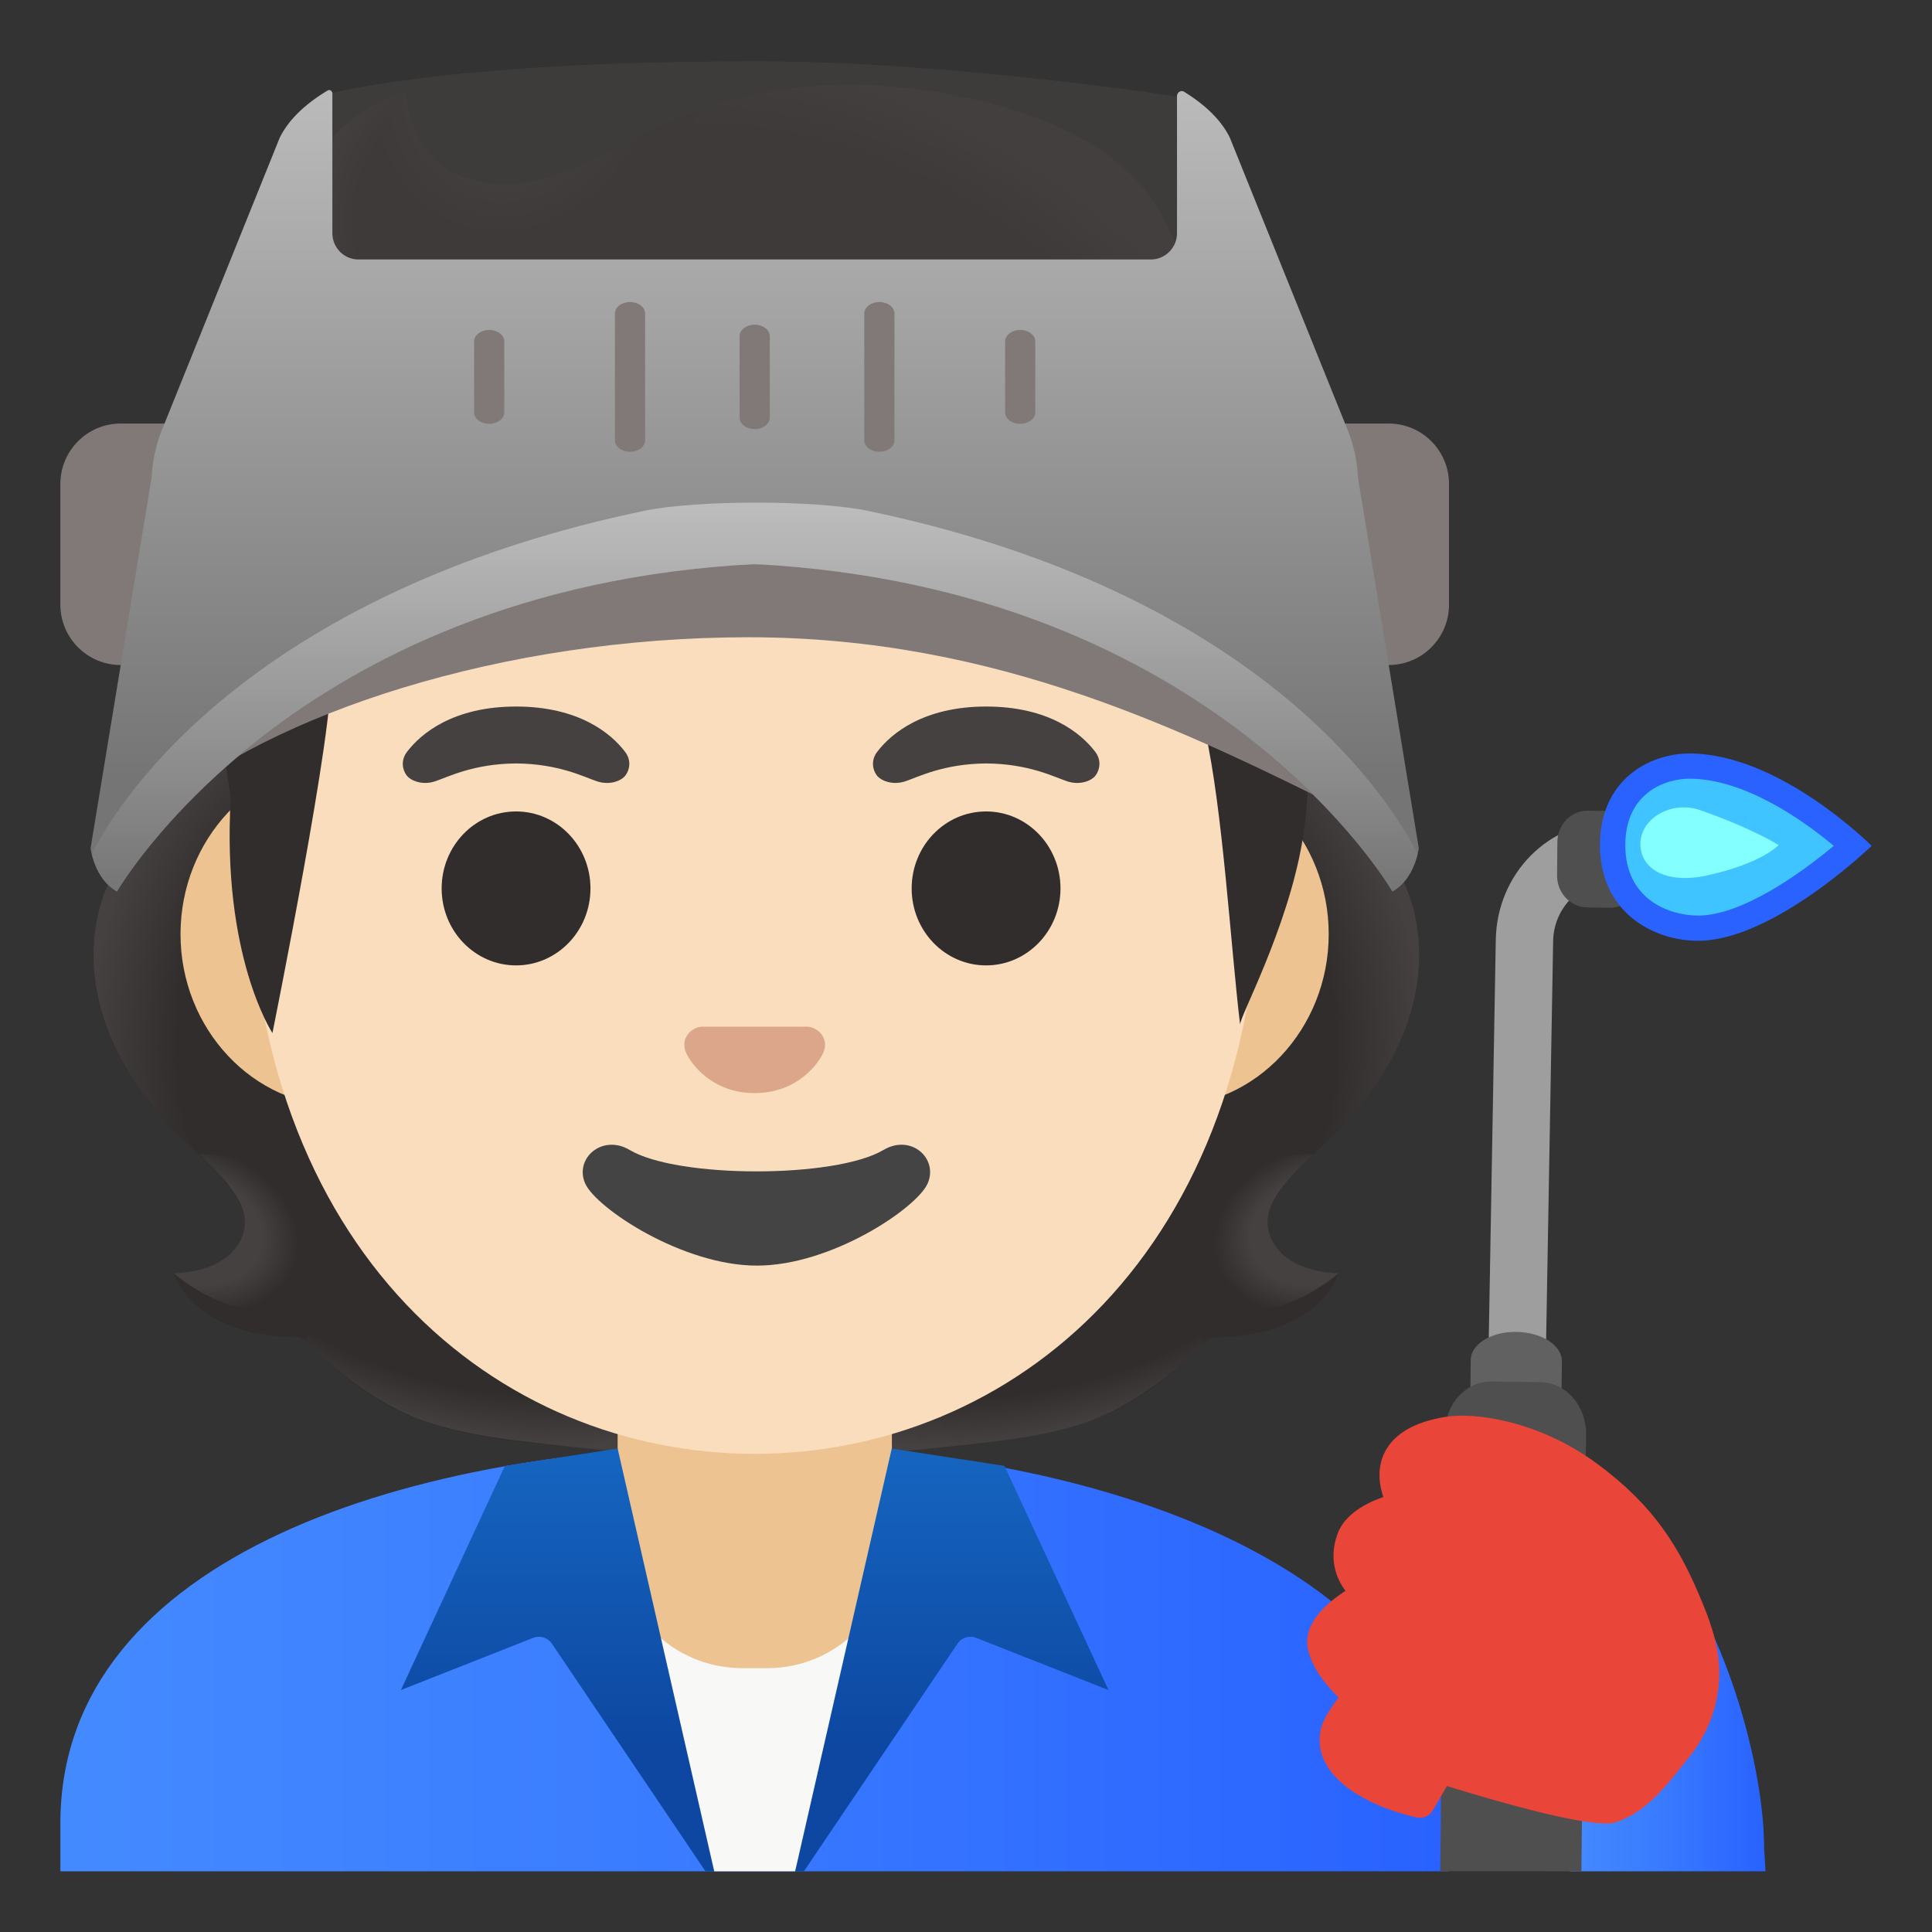 <svg xmlns="http://www.w3.org/2000/svg" width="1em" height="1em" viewBox="0 0 128 128"><rect x="0" y="0" width="128" height="128" fill="#333333" stroke="none"/><path fill="#312D2D" d="M84.21 82.06c-.88-2.11 1.03-3.9 3.66-6.38c4.18-3.94 10.06-12.29 2.43-21.63c-2.77-3.38-3.48-3.11-4.84-7.14s-4.31-.85-3.17 2c.08.2.17.38.25.57c-4 .65-11.85 2.18-14.99 2.18H32.63c-3.14 0-10.99-1.53-14.99-2.18c.08-.19.17-.37.25-.57c1.15-2.85-1.8-6.03-3.17-2s-2.07 3.75-4.84 7.14c-7.63 9.34-1.75 17.68 2.43 21.63c2.63 2.48 4.54 4.28 3.66 6.38c-.97 2.33-4.47 2.29-4.47 2.29s.46 1.73 2.75 3.02c1.78 1 4.01 1.21 5.53 1.24c.18 0 .43.17.81.55c4.85 4.81 8.7 6.39 20.25 6.82v.01h.18c.11 0 .21.01.33.01v-.01h17.47V96c.11 0 .21-.01.33-.01h.06c11.65-.42 15.51-1.99 20.37-6.82c.38-.38.63-.55.81-.55c1.53-.03 3.75-.24 5.53-1.24c2.29-1.29 2.75-3.02 2.75-3.02s-3.48.03-4.46-2.3"/><radialGradient id="notoFactoryWorkerLightSkinTone0" cx="108.422" cy="44.231" r="22.334" gradientTransform="matrix(.967 -.255 .125 .475 -40.579 90.425)" gradientUnits="userSpaceOnUse"><stop offset=".728" stop-color="#454140" stop-opacity="0"/><stop offset="1" stop-color="#454140"/></radialGradient><path fill="url(#notoFactoryWorkerLightSkinTone0)" d="M50.32 96.77v-9.1l27.52-2.18l1.96 3.45s-3.71 4-8.25 5.43c-3.48 1.1-7.23 1.28-13.3 1.94z"/><radialGradient id="notoFactoryWorkerLightSkinTone1" cx="108.422" cy="44.231" r="22.334" gradientTransform="matrix(-.966 -.26 -.128 .474 140.615 90.872)" gradientUnits="userSpaceOnUse"><stop offset=".728" stop-color="#454140" stop-opacity="0"/><stop offset="1" stop-color="#454140"/></radialGradient><path fill="url(#notoFactoryWorkerLightSkinTone1)" d="m49.68 96.77l.04-9.1l-27.51-2.31l-1.97 3.44s3.69 4.02 8.23 5.47c3.48 1.11 7.22 1.32 13.29 2z"/><linearGradient id="notoFactoryWorkerLightSkinTone2" x1="104" x2="116.986" y1="17.114" y2="17.114" gradientTransform="matrix(1 0 0 -1 0 128)" gradientUnits="userSpaceOnUse"><stop offset=".003" stop-color="#448AFF"/><stop offset=".404" stop-color="#3B7DFF"/><stop offset="1" stop-color="#2962FF"/></linearGradient><path fill="url(#notoFactoryWorkerLightSkinTone2)" d="M116.88 122.5c0-6.76-3.88-20-11.75-24.71L104 123.98h12.97z"/><linearGradient id="notoFactoryWorkerLightSkinTone3" x1="4" x2="96" y1="18.137" y2="18.137" gradientTransform="matrix(1 0 0 -1 0 128)" gradientUnits="userSpaceOnUse"><stop offset=".003" stop-color="#448AFF"/><stop offset=".404" stop-color="#3B7DFF"/><stop offset="1" stop-color="#2962FF"/></linearGradient><path fill="url(#notoFactoryWorkerLightSkinTone3)" d="M50.12 95.74H50c-22.55.03-46 7.28-46 25.06v3.18h92v-3.18c0-16.75-23.23-25.06-45.88-25.06"/><path fill="#9E9E9E" d="m117.96 54.78l-11.11-.32c-4.2-.09-7.67 3.39-7.75 7.79l-.64 36.36l3.8.09l.64-36.36c.04-2.19 1.78-3.94 3.87-3.9l11.11.32z"/><path fill="#504F4F" d="m106.64 60.14l-1.49-.02c-1.11-.02-2-.97-1.99-2.13l.02-2.21c.01-1.16.92-2.09 2.03-2.07l1.49.02c1.11.02 2 .97 1.99 2.13l-.02 2.21c-.01 1.16-.92 2.08-2.03 2.07"/><path fill="#616161" d="m103.09 122.98l.39-32.79c.01-1.05-1.33-1.92-3-1.95s-3.03.81-3.04 1.86l-.39 32.87h6.04z"/><path fill="#504F4F" d="m104.77 123.98l.31-28.96c.02-1.88-1.33-3.42-3.01-3.45l-3.26-.04c-1.68-.02-3.07 1.48-3.08 3.36l-.31 29.08z"/><path fill="#40C4FF" d="M112.5 61.49c-2.73 0-5.66-1.72-5.66-5.49c0-4.14 3.19-5.24 5.08-5.24c4.5 0 9.17 3.78 10.85 5.28c-1.73 1.52-6.54 5.45-10.27 5.45"/><path fill="#2962FF" d="M111.92 51.59c3.69 0 7.59 2.79 9.57 4.45c-2.28 1.91-6.14 4.62-8.99 4.62c-1.79 0-4.82-.98-4.82-4.66c0-3.48 2.66-4.41 4.24-4.41m0-1.67c-2.56 0-5.92 1.67-5.92 6.08s3.5 6.33 6.5 6.33c5 0 11.5-6.29 11.5-6.29s-6.08-6.12-12.08-6.12"/><path fill="#84FFFF" d="M112.62 53.67c3.51 1.22 5.22 2.32 5.22 2.32s-1.12 1.22-4.74 2.01c-2.69.59-4.44-.41-4.42-2.13c.04-1.71 2.13-2.84 3.94-2.2"/><path fill="#E94539" d="M113.87 110.04c-.14-1.42-.63-2.77-1.1-3.9c-1.47-3.57-3.14-6.35-6.95-9.16c-3.87-2.86-8.13-3.43-10.05-3.11c-2.16.35-3.54 1.2-4.11 2.52c-.43 1.01-.27 2.03-.01 2.79c-1.1.38-2.58 1.13-3.05 2.48c-.56 1.58-.11 2.86.54 3.74c-.94.6-2.11 1.55-2.45 2.74c-.45 1.59 1.01 3.35 1.99 4.32c-.48.64-1.05 1.5-1.18 2.13c-.68 3.36 3.68 5.24 6.36 5.82c.43.09.86-.1 1.08-.48l.92-1.6c3.43 1.06 8.44 2.48 10.53 2.48c.29 0 .52-.03.68-.08c1.93-.67 3.18-2.24 4.28-3.62c.17-.21.34-.43.51-.64c1.51-1.82 2.23-4.16 2.01-6.43"/><path fill="#F8F8F7" d="m52.68 123.98l6.65-19.42H39.44l7.88 19.42z"/><path fill="#EDC391" d="M50 92.37h-9.08v9.98c0 4.51 3.7 8.17 8.26 8.17h1.65c4.56 0 8.26-3.66 8.26-8.17v-9.98z"/><linearGradient id="notoFactoryWorkerLightSkinTone4" x1="36.943" x2="36.943" y1="32.024" y2="2.785" gradientTransform="matrix(1 0 0 -1 0 128)" gradientUnits="userSpaceOnUse"><stop offset="0" stop-color="#1565C0"/><stop offset=".682" stop-color="#0D47A1"/><stop offset="1" stop-color="#0D47A1"/></linearGradient><path fill="url(#notoFactoryWorkerLightSkinTone4)" d="M35.71 108.44c.33 0 .65.16.85.45l10.18 15.09h.58l-6.4-28.01l-7.47 1.15l-6.89 14.85l8.77-3.46c.13-.05.25-.07.38-.07"/><linearGradient id="notoFactoryWorkerLightSkinTone5" x1="36.943" x2="36.943" y1="32.024" y2="2.785" gradientTransform="rotate(180 50 64)" gradientUnits="userSpaceOnUse"><stop offset="0" stop-color="#1565C0"/><stop offset=".682" stop-color="#0D47A1"/><stop offset="1" stop-color="#0D47A1"/></linearGradient><path fill="url(#notoFactoryWorkerLightSkinTone5)" d="M64.29 108.44c-.33 0-.65.16-.85.45l-10.18 15.09h-.58l6.4-28.01l7.47 1.15l6.89 14.85l-8.77-3.46c-.13-.05-.25-.07-.38-.07"/><radialGradient id="notoFactoryWorkerLightSkinTone6" cx="90.56" cy="46.672" r="7.413" gradientTransform="matrix(-.944 .331 -.245 -.7 184.575 84.025)" gradientUnits="userSpaceOnUse"><stop offset=".663" stop-color="#454140"/><stop offset="1" stop-color="#454140" stop-opacity="0"/></radialGradient><path fill="url(#notoFactoryWorkerLightSkinTone6)" d="M79.37 85.28c-5.88-8.43 7.66-8.83 7.66-8.83c-1.93 1.86-3.7 3.62-2.81 5.61c1.05 2.35 4.47 2.29 4.47 2.29s-5.33 4.79-9.32.93"/><radialGradient id="notoFactoryWorkerLightSkinTone7" cx="105.379" cy="59.275" r="25.856" gradientTransform="matrix(-.075 -.997 .831 -.062 31.443 177.497)" gradientUnits="userSpaceOnUse"><stop offset=".725" stop-color="#454140" stop-opacity="0"/><stop offset="1" stop-color="#454140"/></radialGradient><path fill="url(#notoFactoryWorkerLightSkinTone7)" d="M89.85 73.57c-1.76 2.11-5.47 4.91-5.77 6.84c3.04-16.49-9.53-12.89-12.28-20.43c-.55-1.52-1.06-3.09-1.12-4.7c-.05-1.21 7.46-12.71 8.16-13.74C79.7 40.28 93 58.45 93 58.45c-.01.02 3.77 6.84-3.15 15.12"/><radialGradient id="notoFactoryWorkerLightSkinTone8" cx="90.757" cy="46.672" r="7.413" gradientTransform="matrix(.944 .331 .245 -.7 -84.564 83.96)" gradientUnits="userSpaceOnUse"><stop offset=".663" stop-color="#454140"/><stop offset="1" stop-color="#454140" stop-opacity="0"/></radialGradient><path fill="url(#notoFactoryWorkerLightSkinTone8)" d="M20.83 85.28c5.88-8.43-7.66-8.83-7.66-8.83c1.93 1.86 3.7 3.62 2.81 5.61c-1.05 2.35-4.47 2.29-4.47 2.29s5.33 4.79 9.32.93"/><radialGradient id="notoFactoryWorkerLightSkinTone9" cx="105.597" cy="59.264" r="25.856" gradientTransform="matrix(.075 -.997 -.831 -.062 68.749 177.725)" gradientUnits="userSpaceOnUse"><stop offset=".725" stop-color="#454140" stop-opacity="0"/><stop offset="1" stop-color="#454140"/></radialGradient><path fill="url(#notoFactoryWorkerLightSkinTone9)" d="M10.36 73.58c1.76 2.11 5.47 4.91 5.77 6.84c-3.04-16.49 9.53-12.89 12.28-20.43c.55-1.52 1.06-3.09 1.12-4.7c.05-1.21-7.46-12.71-8.16-13.74c-.85-1.26-14.15 16.92-14.15 16.92c.01.01-3.77 6.83 3.14 15.11"/><path fill="#EDC391" d="M77.33 50.48H22.67c-5.89 0-10.71 5.13-10.71 11.41S16.78 73.3 22.67 73.3h54.65c5.89 0 10.71-5.14 10.71-11.41s-4.81-11.41-10.7-11.41"/><path fill="#F9DDBD" d="M50 11.11c-17.4 0-33.52 18.61-33.52 45.4c0 26.64 16.61 39.81 33.52 39.81s33.52-13.17 33.52-39.81c0-26.79-16.12-45.4-33.52-45.4"/><path fill="#454140" d="M41.42 49.82c-.93-1.23-3.07-3.01-7.23-3.01s-6.31 1.79-7.23 3.01c-.41.54-.31 1.17-.02 1.55c.26.35 1.04.68 1.9.39s2.54-1.16 5.35-1.18c2.81.02 4.49.89 5.35 1.18c.86.29 1.64-.03 1.9-.39c.29-.38.39-1.01-.02-1.55m31.15 0c-.93-1.23-3.07-3.01-7.23-3.01s-6.31 1.79-7.23 3.01c-.41.54-.31 1.17-.02 1.55c.26.35 1.04.68 1.9.39s2.54-1.16 5.35-1.18c2.81.02 4.49.89 5.35 1.18c.86.29 1.64-.03 1.9-.39c.28-.38.39-1.01-.02-1.55"/><g fill="#312D2D"><ellipse cx="34.19" cy="58.86" rx="4.93" ry="5.1"/><ellipse cx="65.33" cy="58.86" rx="4.93" ry="5.1"/></g><path fill="#DBA689" d="M53.86 68.1c-.11-.04-.21-.07-.32-.08h-7.08c-.11.01-.22.04-.32.08c-.64.26-.99.92-.69 1.63c.3.71 1.71 2.69 4.55 2.69s4.25-1.99 4.55-2.69c.3-.7-.05-1.37-.69-1.63"/><path fill="#444" d="M58.53 76.19c-3.19 1.89-13.63 1.89-16.81 0c-1.83-1.09-3.7.58-2.94 2.24c.75 1.63 6.44 5.42 11.37 5.42s10.55-3.79 11.3-5.42c.75-1.67-1.09-3.33-2.92-2.24"/><path fill="#312D2D" d="m78.19 20.08l.19-2.69c-.37-.07-.74-.13-1.1-.15c-.78-4.63-5.84-8.54-10.73-10.06c-13.23-4.1-21.84.5-26.47 2.97c-.96.51-6.24 3.76-10.8.83C27.37 9.75 26.88 6 26.88 6s-9.75 3.2-6.58 12.04c0 0-1.02 0-2.42.31v3.37c1-.4 2.11-.6 3.2-.69l-8.6 13.57l2.81 18.22c-.62 10.52 2.76 15.62 2.76 15.62s4.22-20.92 3.82-23.68c0 0 8.26-.96 17.07-5.9c5.95-3.33 9.51-4.94 16.2-6.41c10.18-2.24 12.45 4.97 12.45 4.97s9.42-1.77 12.26 11.04c1.17 5.27 1.67 14.07 2.31 19.43c-.06-.47 3.13-6.31 4.12-12.14c1.98-11.65-3.61-30.53-8.09-35.67"/><radialGradient id="notoFactoryWorkerLightSkinTonea" cx="34.281" cy="122.464" r="9.717" gradientTransform="matrix(.922 .388 .46 -1.093 -53.726 125.387)" gradientUnits="userSpaceOnUse"><stop offset=".58" stop-color="#454140"/><stop offset="1" stop-color="#454140" stop-opacity="0"/></radialGradient><path fill="url(#notoFactoryWorkerLightSkinTonea)" d="M45.34 7.64c-4.61 1.53-9.5 6.38-15.27 3.82c-2.81-1.25-3.18-5.3-3.19-5.45c-3.43 4.19-3.73 13.19 7.17 12.91c4.7-.12 7.2-4.46 8.58-8.07c.49-1.31 2.5-2.69 2.71-3.21"/><radialGradient id="notoFactoryWorkerLightSkinToneb" cx="166.222" cy="51.611" r="28.899" gradientTransform="matrix(-.938 -.394 -.218 .528 222.185 60.686)" gradientUnits="userSpaceOnUse"><stop offset=".699" stop-color="#454140" stop-opacity="0"/><stop offset="1" stop-color="#454140"/></radialGradient><path fill="url(#notoFactoryWorkerLightSkinToneb)" d="M65.98 6.95c7.32 1.98 11.07 5.56 12.26 10.53c.35 1.46.77 15.08-25.23-.4c-9.67-5.76-7.27-9.61-6.13-10c4.34-1.48 10.9-2.35 19.1-.13"/><radialGradient id="notoFactoryWorkerLightSkinTonec" cx="30.53" cy="113.94" r="8.576" gradientTransform="matrix(.995 .097 .119 -1.218 -14.168 150.138)" gradientUnits="userSpaceOnUse"><stop offset=".702" stop-color="#454140" stop-opacity="0"/><stop offset="1" stop-color="#454140"/></radialGradient><path fill="url(#notoFactoryWorkerLightSkinTonec)" d="M26.84 6.01c-.01.01-.03.01-.06.02c-1.07.5-8.57 2.96-6.68 11.66l7.62 2C21.55 12.08 26.87 6 26.87 6s-.02.01-.03.01"/><path fill="#423F3E" d="M78.7 21.68H21.3V6.34s7.49-2.28 28.78-2.28C63.23 4.06 78.7 6.5 78.7 6.5z" opacity=".74"/><path fill="#807978" d="M12 44.06H8c-2.21 0-4-1.79-4-4v-8c0-2.21 1.79-4 4-4h4c2.21 0 4 1.79 4 4v8c0 2.21-1.79 4-4 4m80 0h-4c-2.21 0-4-1.79-4-4v-8c0-2.21 1.79-4 4-4h4c2.21 0 4 1.79 4 4v8c0 2.21-1.79 4-4 4"/><path fill="#807978" d="M49.6 32.84c-13.33 0-31.06 6.41-39.1 10.97v9.88c7.55-6.43 22.78-11.47 39.1-11.47c16.5 0 29.01 6.26 39.82 11.62c.05-2.14.36-10.19-.69-12.75c-8.05-4.66-25.64-8.25-39.13-8.25"/><linearGradient id="notoFactoryWorkerLightSkinToned" x1="50" x2="50" y1="123.605" y2="76.436" gradientTransform="matrix(1 0 0 -1 0 128)" gradientUnits="userSpaceOnUse"><stop offset="0" stop-color="#BDBDBD"/><stop offset="1" stop-color="#757575"/></linearGradient><path fill="url(#notoFactoryWorkerLightSkinToned)" d="M89.96 31.59a9.535 9.535 0 0 0-.68-3.12l-7.8-19.35c-.58-1.18-1.64-2.18-3.03-3.04c-.21-.13-.47.04-.47.29v9.07c0 .97-.78 1.75-1.73 1.75h-52.5c-.96 0-1.73-.78-1.73-1.75V6.2c0-.18-.18-.29-.32-.2c-1.46.88-2.57 1.91-3.17 3.13l-7.8 19.35c-.4 1-.63 2.05-.68 3.12L6 56.2s.02.15.08.38c.15.62.57 1.86 1.67 2.48c0 0 11.21-19.36 40.58-21.58c1.11-.08 2.23-.08 3.34 0c29.37 2.22 40.58 21.58 40.58 21.58c1.1-.62 1.52-1.86 1.67-2.48c.06-.23.08-.38.08-.38z"/><path fill="#807978" d="M67.59 28.08c-.55 0-1-.34-1-.76v-4.7c0-.42.45-.76 1-.76s1 .34 1 .76v4.7c0 .42-.45.76-1 .76m-9.33 1.85c-.55 0-1-.34-1-.76v-8.4c0-.42.45-.76 1-.76s1 .34 1 .76v8.4c0 .42-.44.76-1 .76M50 28.43c-.55 0-1-.34-1-.76v-5.4c0-.42.45-.76 1-.76s1 .34 1 .76v5.4c0 .42-.45.76-1 .76m-17.59-.35c-.55 0-1-.34-1-.76v-4.7c0-.42.45-.76 1-.76s1 .34 1 .76v4.7c0 .42-.45.76-1 .76m9.33 1.85c-.55 0-1-.34-1-.76v-8.4c0-.42.45-.76 1-.76s1 .34 1 .76v8.4c0 .42-.45.76-1 .76"/><linearGradient id="notoFactoryWorkerLightSkinTonee" x1="50" x2="50" y1="94.697" y2="68.757" gradientTransform="matrix(1 0 0 -1 0 128)" gradientUnits="userSpaceOnUse"><stop offset="0" stop-color="#BDBDBD"/><stop offset="1" stop-color="#757575"/></linearGradient><path fill="url(#notoFactoryWorkerLightSkinTonee)" d="M7.75 59.06S19.28 38.97 50 37.37c30.72 1.6 42.25 21.69 42.25 21.69c1.1-.62 1.52-1.86 1.67-2.48c-2.9-5.7-12.64-17.79-36.45-22.74c-3.44-.72-11.33-.72-14.77 0C18.89 38.79 8.97 50.88 6.08 56.58c.15.63.57 1.87 1.67 2.48"/></svg>